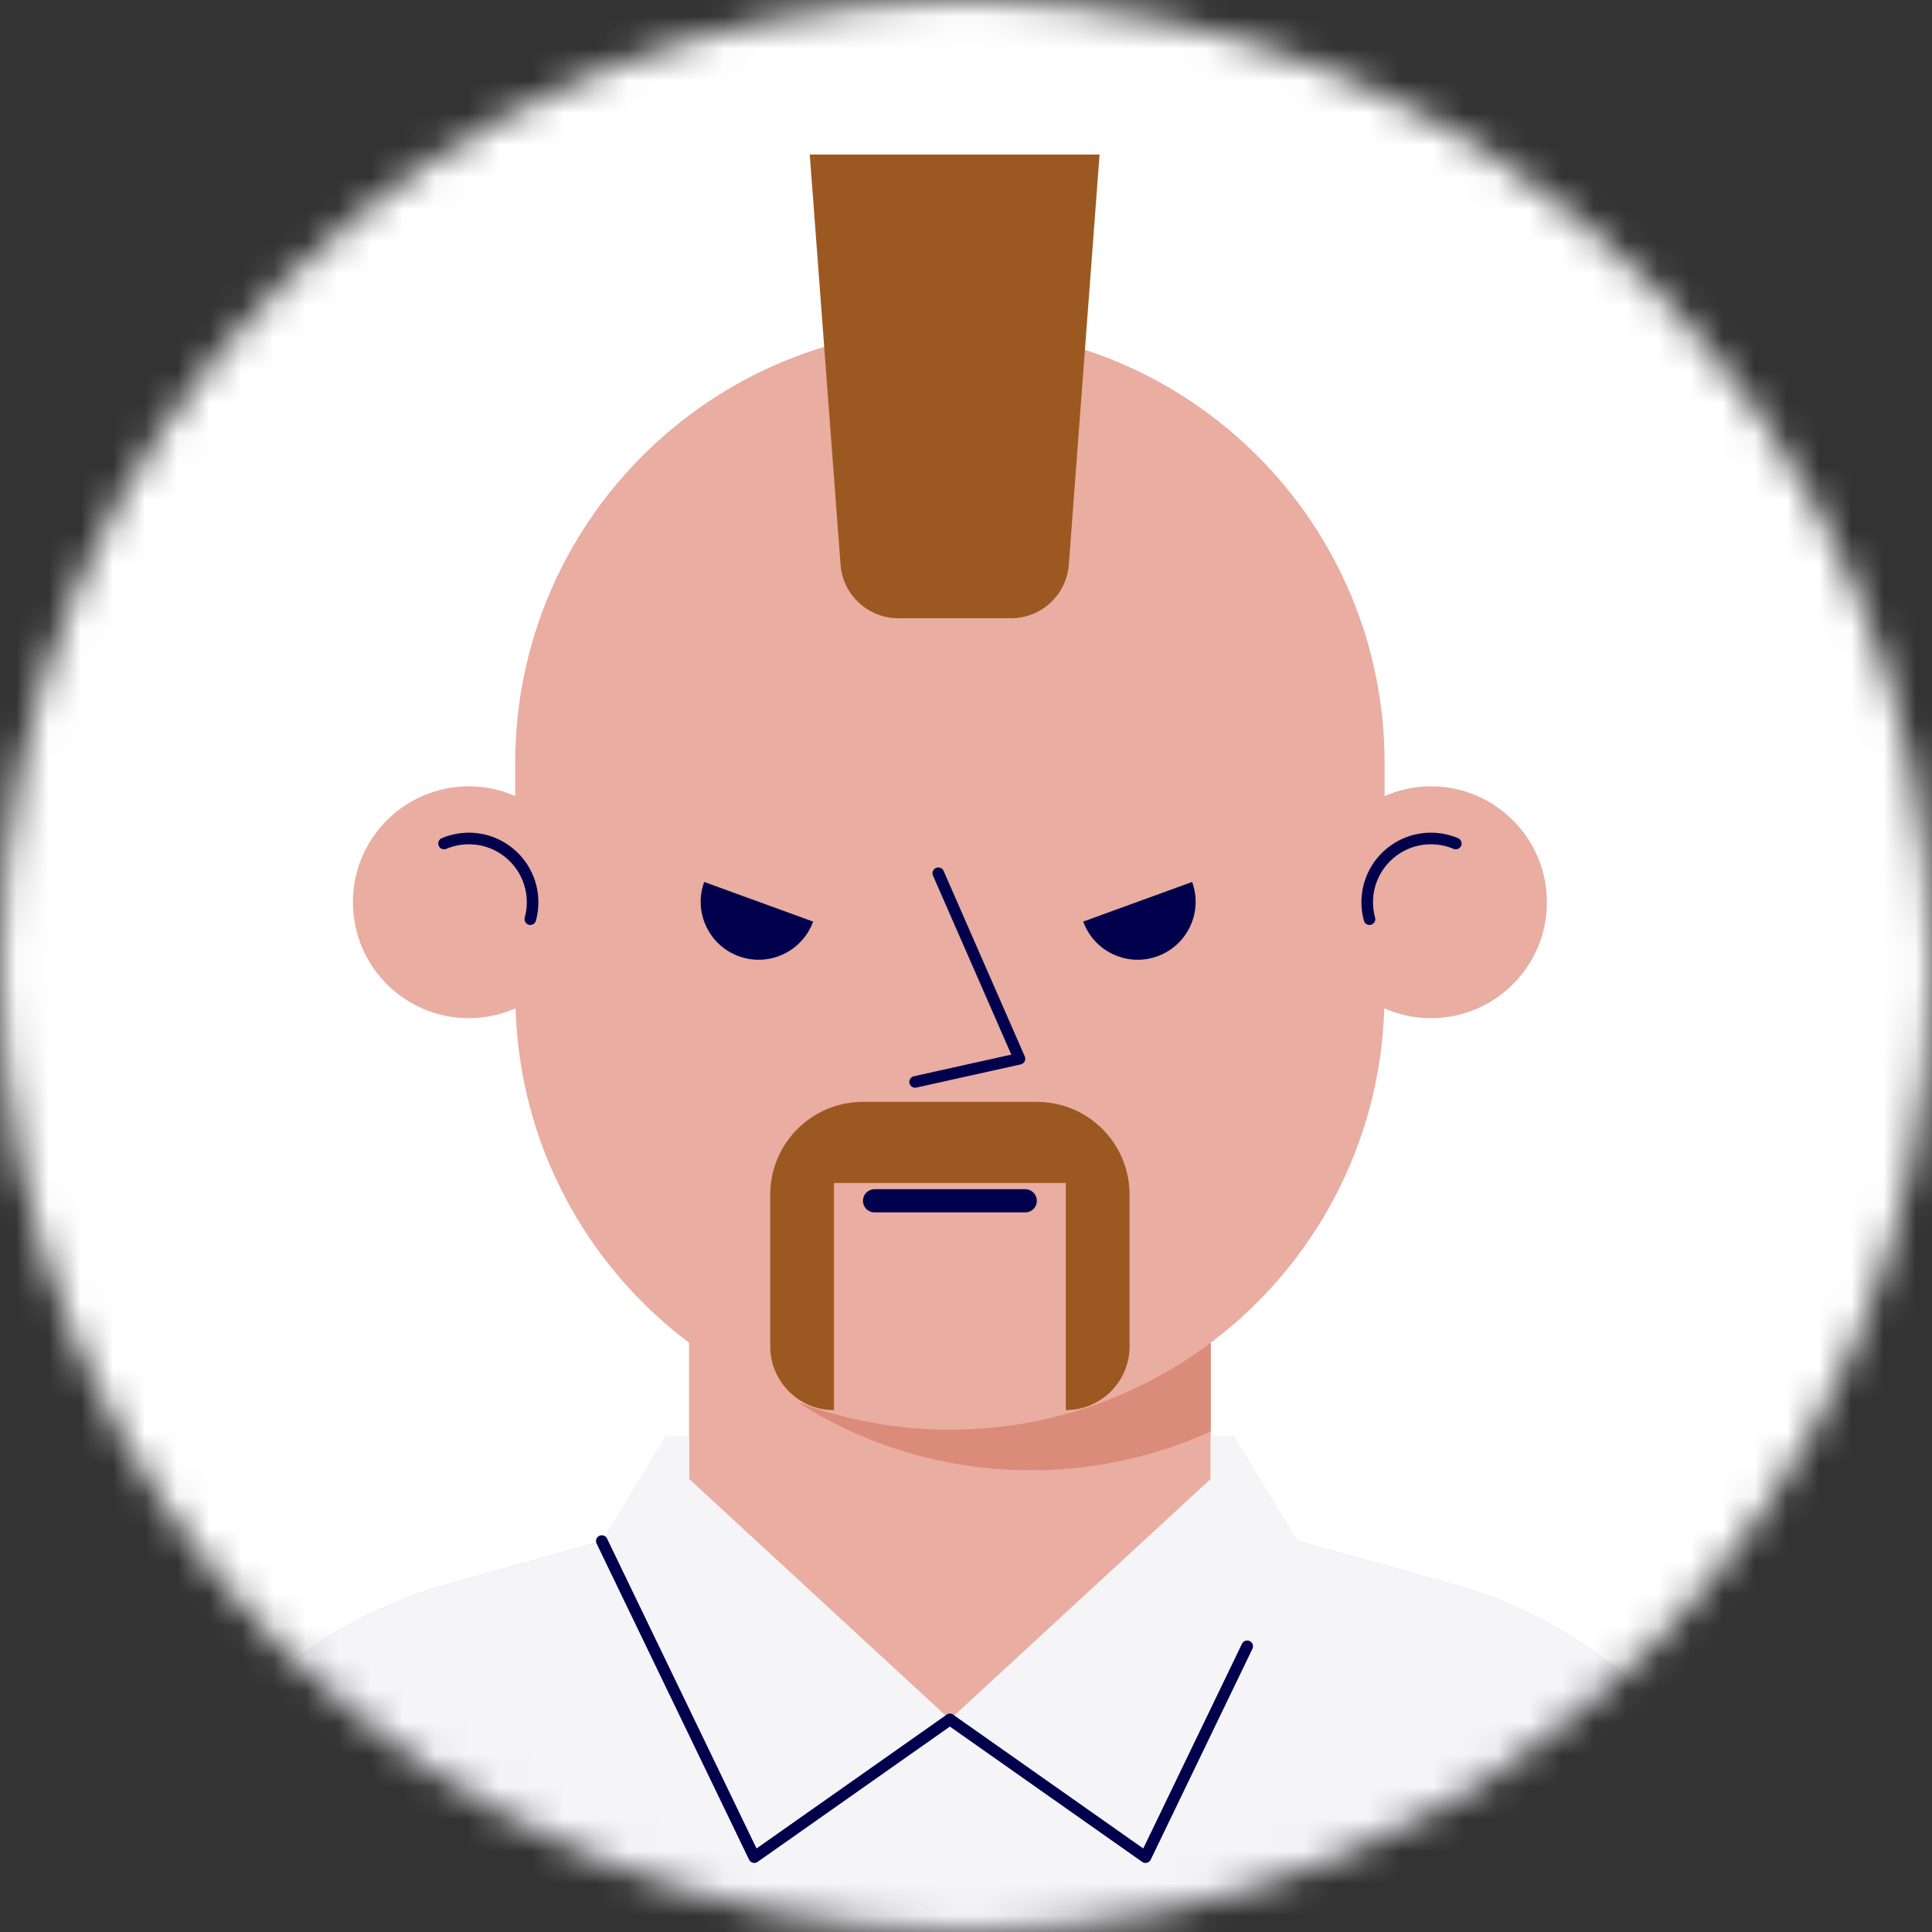 <svg width="60" height="60" viewBox="0 0 60 60" fill="none" xmlns="http://www.w3.org/2000/svg">
<rect x="0" y="0" width="60" height="60" fill="#333333" stroke="none"/>
<mask id="mask0_1_687" style="mask-type:alpha" maskUnits="userSpaceOnUse" x="0" y="0" width="60" height="60">
<circle cx="30" cy="30" r="30" fill="#000C14"/>
</mask>
<g mask="url(#mask0_1_687)">
<rect x="-6.5" y="-6" width="72" height="72" fill="white"/>
<rect x="-2.9" y="-2.4" width="64.8" height="64.8" fill="white" fill-opacity="0.05"/>
<mask id="mask1_1_687" style="mask-type:alpha" maskUnits="userSpaceOnUse" x="-3" y="-3" width="65" height="66">
<rect x="-2.9" y="-2.4" width="64.8" height="64.8" fill="white"/>
</mask>
<g mask="url(#mask1_1_687)">
<path fill-rule="evenodd" clip-rule="evenodd" d="M53.073 54.882C51.163 52.119 48.347 50.111 45.113 49.205L37.6 47.1V41.7C40.776 39.315 42.861 35.56 42.99 31.314C43.434 31.509 43.923 31.62 44.44 31.62C46.428 31.62 48.04 30.008 48.04 28.02C48.04 26.032 46.428 24.42 44.44 24.42C43.928 24.42 43.441 24.529 43 24.722V23.7C43 16.244 36.956 10.2 29.5 10.2H29.5C22.044 10.2 16 16.244 16 23.7V24.722C15.559 24.529 15.072 24.42 14.56 24.42C12.572 24.42 10.96 26.032 10.96 28.02C10.96 30.008 12.572 31.62 14.56 31.62C15.076 31.62 15.566 31.509 16.011 31.314C16.139 35.56 18.224 39.315 21.4 41.7V47.1L13.887 49.205C10.653 50.111 7.837 52.119 5.927 54.882L0.7 62.443V67.8H58.3V62.443L53.073 54.882Z" fill="#E9ADA1"/>
<path fill-rule="evenodd" clip-rule="evenodd" d="M29.5 44.4C27.835 44.4 26.242 44.097 24.77 43.546C26.864 44.884 29.351 45.66 32.02 45.66C34.011 45.66 35.899 45.226 37.6 44.452V41.7C35.344 43.395 32.539 44.4 29.5 44.4Z" fill="#DB8B79"/>
<path d="M16.47 28.545C16.516 28.378 16.54 28.202 16.54 28.02C16.54 26.927 15.654 26.04 14.56 26.04C14.287 26.04 14.026 26.096 13.79 26.196" stroke="#00004D" stroke-width="0.36" stroke-linecap="round" stroke-linejoin="round"/>
<path d="M42.531 28.545C42.485 28.378 42.46 28.202 42.46 28.02C42.46 26.927 43.347 26.04 44.44 26.04C44.713 26.04 44.974 26.096 45.211 26.196" stroke="#00004D" stroke-width="0.36" stroke-linecap="round" stroke-linejoin="round"/>
<path d="M27.16 37.292H31.84" stroke="#00004D" stroke-width="0.72" stroke-linecap="round" stroke-linejoin="round"/>
<path fill-rule="evenodd" clip-rule="evenodd" d="M35.947 29.697C36.881 29.357 37.363 28.324 37.023 27.39L33.64 28.621C33.98 29.555 35.013 30.037 35.947 29.697Z" fill="#00004D"/>
<path fill-rule="evenodd" clip-rule="evenodd" d="M22.945 29.697C22.011 29.357 21.529 28.324 21.869 27.39L25.252 28.621C24.912 29.555 23.879 30.037 22.945 29.697Z" fill="#00004D"/>
<path d="M29.14 27.12L31.66 32.88L28.42 33.6" stroke="#00004D" stroke-width="0.36" stroke-linecap="round" stroke-linejoin="round"/>
<path fill-rule="evenodd" clip-rule="evenodd" d="M31.398 19.2H27.899C26.957 19.2 26.174 18.474 26.104 17.535L25.148 4.8H34.148L33.193 17.535C33.123 18.474 32.34 19.2 31.398 19.2Z" fill="#9B5921"/>
<path fill-rule="evenodd" clip-rule="evenodd" d="M53.074 54.882C51.163 52.119 48.347 50.111 45.112 49.205L40.31 47.859L38.32 44.58H37.6V45.928L29.5 53.4L29.5 53.4L21.4 45.928V44.58H20.68L18.69 47.859L13.887 49.205C10.653 50.111 7.837 52.119 5.926 54.882L0.7 62.443L0.7 67.8H58.3V62.443L53.074 54.882Z" fill="#F5F5F8"/>
<path d="M18.69 47.859L23.425 57.675L29.5 53.4" stroke="#00004D" stroke-width="0.36" stroke-linecap="round" stroke-linejoin="round"/>
<path d="M29.5 53.4L35.575 57.675L38.733 51.127" stroke="#00004D" stroke-width="0.36" stroke-linecap="round" stroke-linejoin="round"/>
<path fill-rule="evenodd" clip-rule="evenodd" d="M26.8 34.22C25.209 34.22 23.92 35.509 23.92 37.1V41.812C23.92 42.905 24.806 43.792 25.9 43.792V36.74H33.1V43.792C34.194 43.792 35.08 42.905 35.08 41.812V37.1C35.08 35.509 33.791 34.22 32.2 34.22H26.8Z" fill="#9B5921"/>
</g>
</g>
</svg>
